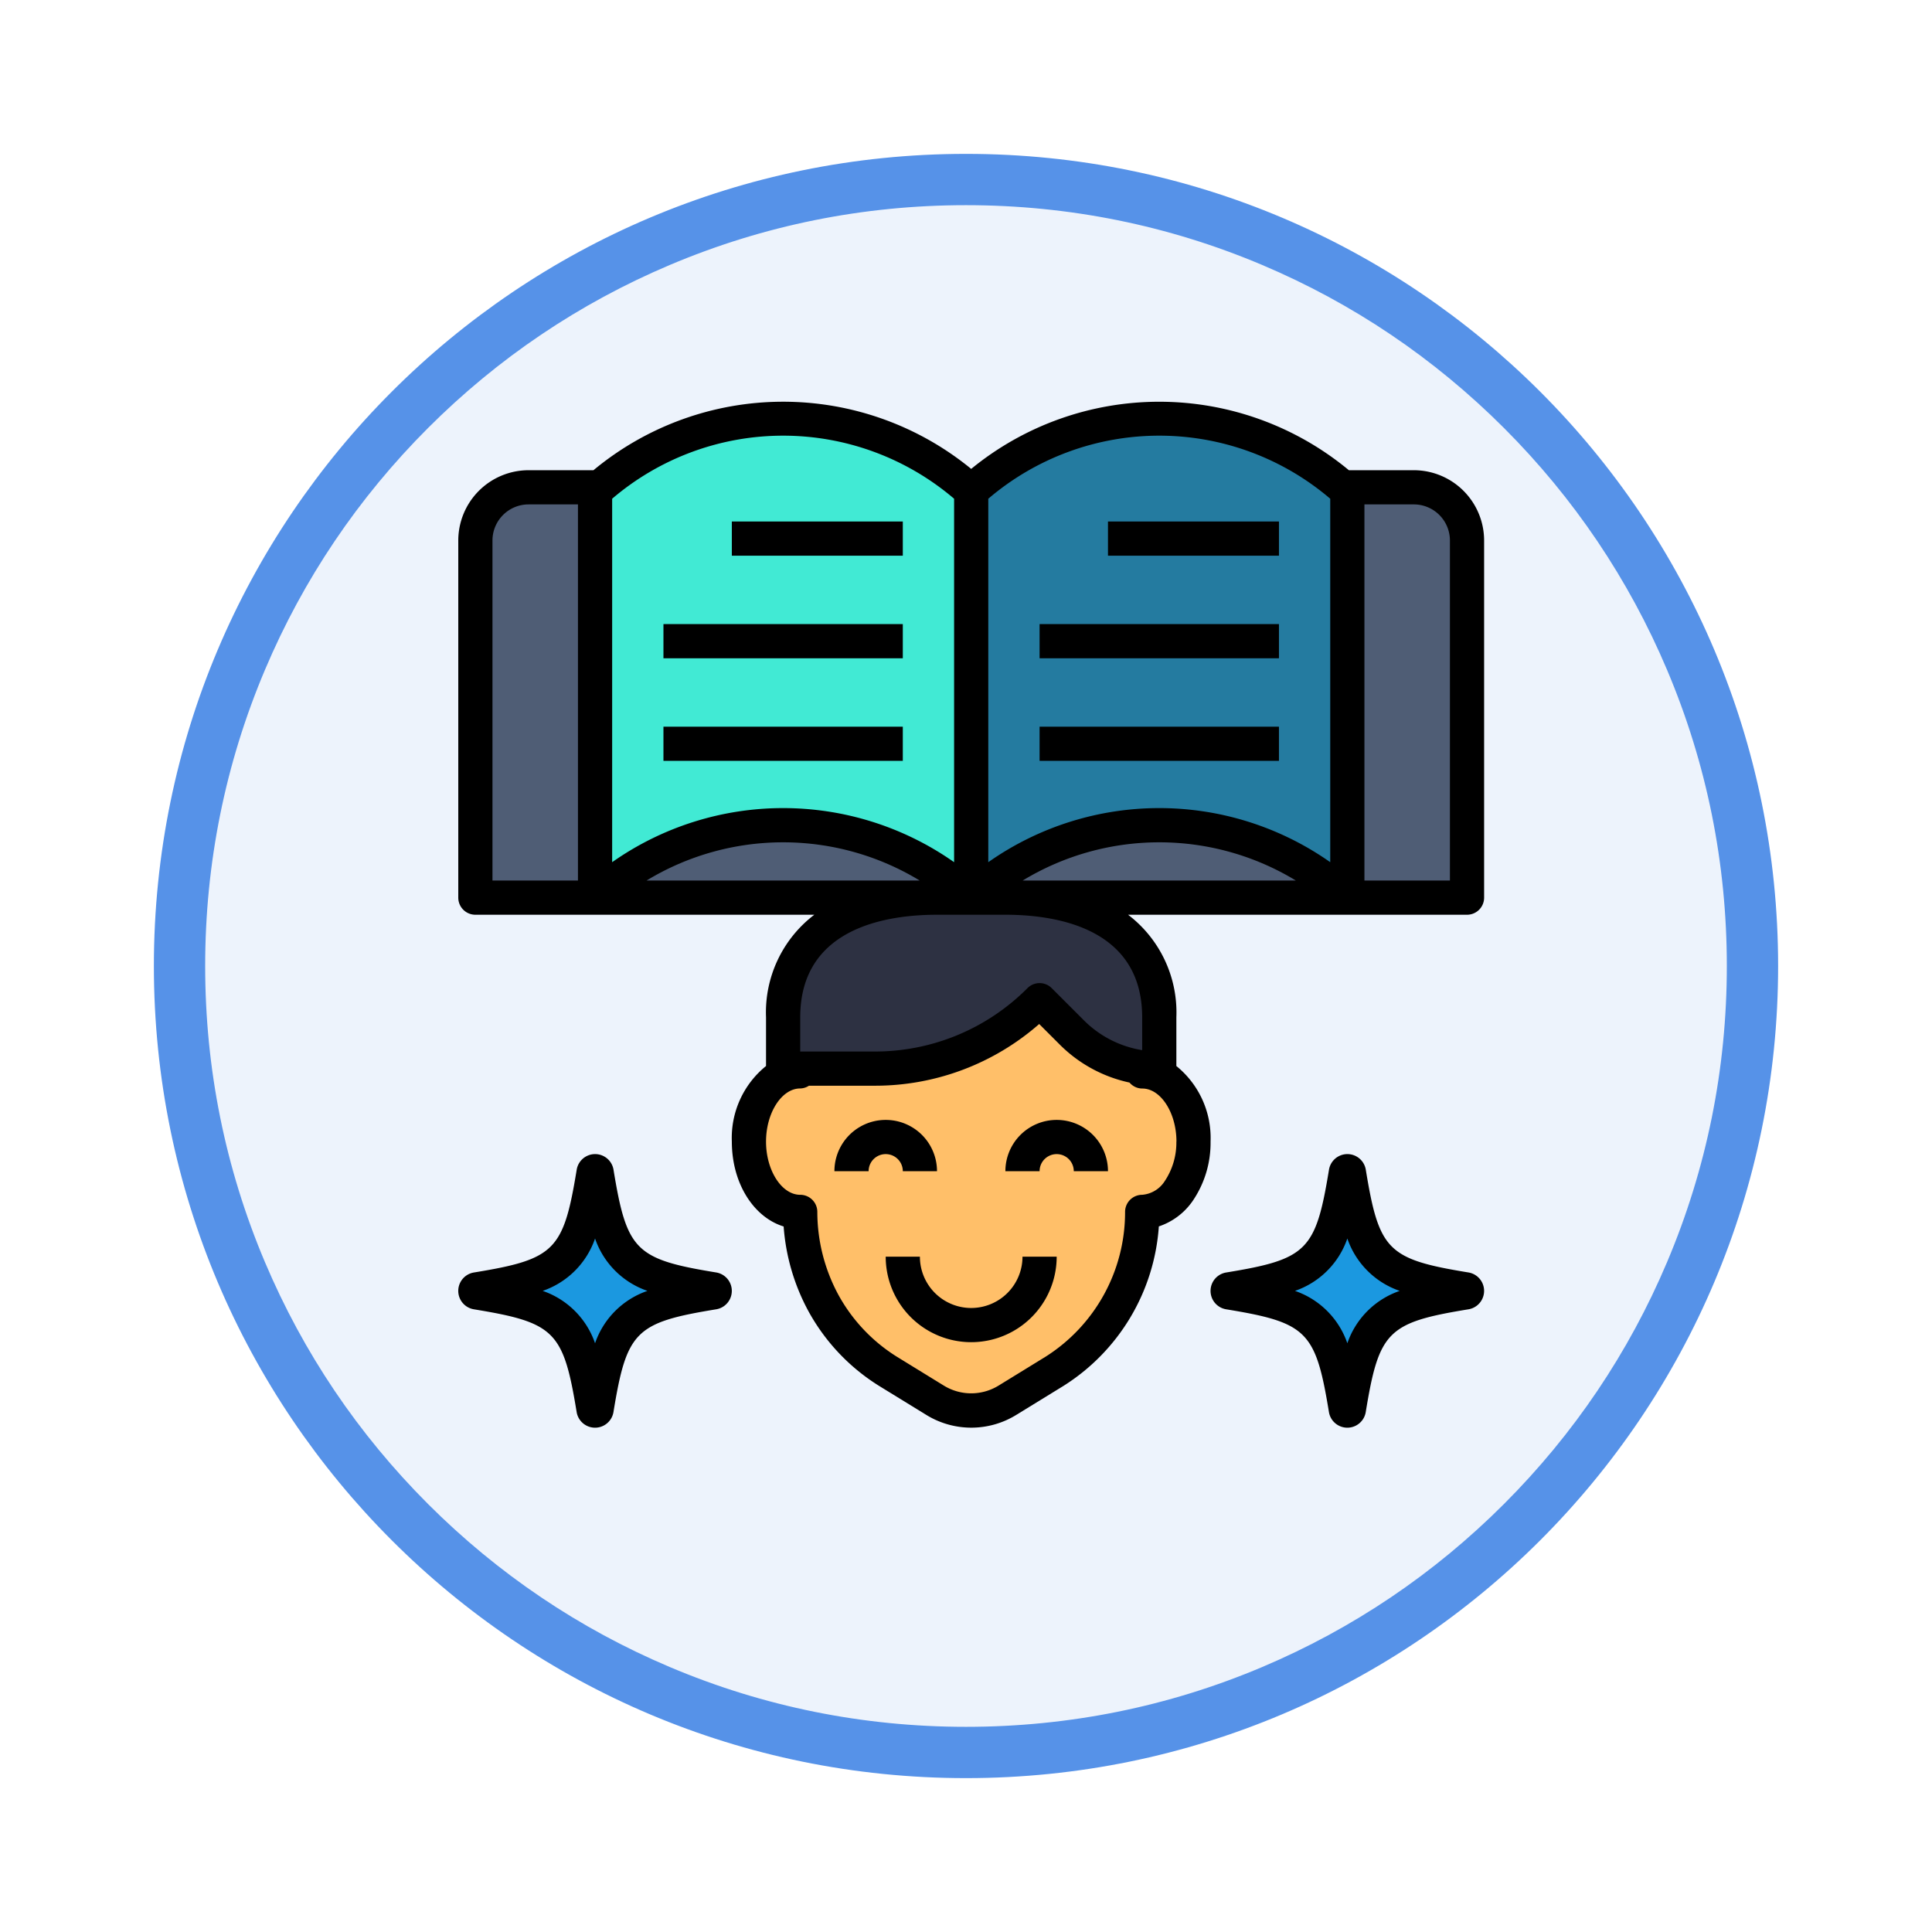 <svg xmlns="http://www.w3.org/2000/svg" xmlns:xlink="http://www.w3.org/1999/xlink" width="113" height="113" viewBox="0 0 113 113">
  <defs>
    <filter id="Trazado_982547" x="0" y="0" width="113" height="113" filterUnits="userSpaceOnUse">
      <feOffset dy="3" input="SourceAlpha"/>
      <feGaussianBlur stdDeviation="3" result="blur"/>
      <feFlood flood-opacity="0.161"/>
      <feComposite operator="in" in2="blur"/>
      <feComposite in="SourceGraphic"/>
    </filter>
  </defs>
  <g id="Grupo_1208646" data-name="Grupo 1208646" transform="translate(-743.196 -4930)">
    <g id="Grupo_1208599" data-name="Grupo 1208599" transform="translate(752.196 4936)">
      <g id="Grupo_1208311" data-name="Grupo 1208311" transform="translate(0 0)">
        <g id="Grupo_1207519" data-name="Grupo 1207519">
          <g id="Grupo_1202423" data-name="Grupo 1202423">
            <g id="Grupo_1202352" data-name="Grupo 1202352">
              <g id="Grupo_1174813" data-name="Grupo 1174813">
                <g id="Grupo_1201680" data-name="Grupo 1201680">
                  <g id="Grupo_1201330" data-name="Grupo 1201330">
                    <g id="Grupo_1172010" data-name="Grupo 1172010">
                      <g id="Grupo_1171046" data-name="Grupo 1171046">
                        <g id="Grupo_1148525" data-name="Grupo 1148525">
                          <g transform="matrix(1, 0, 0, 1, -9, -6)" filter="url(#Trazado_982547)">
                            <g id="Trazado_982547-2" data-name="Trazado 982547" transform="translate(9 6)" fill="#edf3fc">
                              <path d="M 47.5 93.5 C 41.289 93.5 35.265 92.284 29.595 89.886 C 24.118 87.569 19.198 84.252 14.973 80.027 C 10.748 75.802 7.431 70.882 5.114 65.405 C 2.716 59.735 1.5 53.711 1.5 47.5 C 1.5 41.289 2.716 35.265 5.114 29.595 C 7.431 24.118 10.748 19.198 14.973 14.973 C 19.198 10.748 24.118 7.431 29.595 5.114 C 35.265 2.716 41.289 1.5 47.5 1.5 C 53.711 1.5 59.735 2.716 65.405 5.114 C 70.882 7.431 75.802 10.748 80.027 14.973 C 84.252 19.198 87.569 24.118 89.886 29.595 C 92.284 35.265 93.5 41.289 93.5 47.5 C 93.5 53.711 92.284 59.735 89.886 65.405 C 87.569 70.882 84.252 75.802 80.027 80.027 C 75.802 84.252 70.882 87.569 65.405 89.886 C 59.735 92.284 53.711 93.5 47.5 93.5 Z" stroke="none"/>
                              <path d="M 47.5 3 C 41.491 3 35.664 4.176 30.18 6.496 C 24.881 8.737 20.122 11.946 16.034 16.034 C 11.946 20.122 8.737 24.881 6.496 30.18 C 4.176 35.664 3 41.491 3 47.5 C 3 53.509 4.176 59.336 6.496 64.82 C 8.737 70.119 11.946 74.878 16.034 78.966 C 20.122 83.054 24.881 86.263 30.18 88.504 C 35.664 90.824 41.491 92 47.5 92 C 53.509 92 59.336 90.824 64.82 88.504 C 70.119 86.263 74.878 83.054 78.966 78.966 C 83.054 74.878 86.263 70.119 88.504 64.82 C 90.824 59.336 92 53.509 92 47.5 C 92 41.491 90.824 35.664 88.504 30.18 C 86.263 24.881 83.054 20.122 78.966 16.034 C 74.878 11.946 70.119 8.737 64.82 6.496 C 59.336 4.176 53.509 3 47.5 3 M 47.5 0 C 73.734 0 95 21.266 95 47.5 C 95 73.734 73.734 95 47.5 95 C 21.266 95 0 73.734 0 47.5 C 0 21.266 21.266 0 47.5 0 Z" stroke="none" fill="#5692e8"/>
                            </g>
                          </g>
                        </g>
                      </g>
                    </g>
                  </g>
                </g>
              </g>
            </g>
          </g>
        </g>
      </g>
    </g>
    <g id="book_14170677_1_" data-name="book_14170677 (1)" transform="translate(768 4951.502)">
      <path id="Trazado_1053246" data-name="Trazado 1053246" d="M53.76,7h4.13A3.107,3.107,0,0,1,61,10.11V31H3V10.11A3.107,3.107,0,0,1,6.11,7Z" fill="#4f5d75"/>
      <path id="Trazado_1053247" data-name="Trazado 1053247" d="M32,31a16.461,16.461,0,0,0-22,0V7.215a16.461,16.461,0,0,1,22,0Z" fill="#41ead4"/>
      <path id="Trazado_1053248" data-name="Trazado 1053248" d="M54,31a16.461,16.461,0,0,0-22,0V7.215a16.461,16.461,0,0,1,22,0Z" fill="#247ba0"/>
      <path id="Trazado_1053249" data-name="Trazado 1053249" d="M36,37,22,41v.16c-1.66,0-3,1.84-3,4.11s1.34,4.11,3,4.11a11.178,11.178,0,0,0,1.369,5.358A10.785,10.785,0,0,0,27.14,58.71l2.75,1.69a4.01,4.01,0,0,0,4.22,0l2.75-1.69A10.95,10.95,0,0,0,42,49.38a2.659,2.659,0,0,0,2.12-1.2A5.02,5.02,0,0,0,45,45.27c0-2.27-1.34-4.11-3-4.11v-.24Z" fill="#ffbf69"/>
      <path id="Trazado_1053250" data-name="Trazado 1053250" d="M43,41a7.242,7.242,0,0,1-5.121-2.121L36,37a13.658,13.658,0,0,1-9.657,4H21V38c0-4.972,4.03-7,9-7h4c4.972,0,9,2.03,9,7Z" fill="#2d3142"/>
      <path id="Trazado_1053251" data-name="Trazado 1053251" d="M60.923,53.91c-5.145-.843-5.99-1.688-6.833-6.833a.091.091,0,0,0-.18,0c-.843,5.145-1.688,5.99-6.833,6.833a.091.091,0,0,0,0,.18c5.145.843,5.99,1.688,6.833,6.833a.091.091,0,0,0,.18,0c.843-5.145,1.688-5.99,6.833-6.833a.091.091,0,0,0,0-.18Z" fill="#1b98e0"/>
      <path id="Trazado_1053252" data-name="Trazado 1053252" d="M16.923,53.91c-5.145-.843-5.99-1.688-6.833-6.833a.091.091,0,0,0-.18,0c-.843,5.145-1.688,5.99-6.833,6.833a.091.091,0,0,0,0,.18c5.145.843,5.99,1.688,6.833,6.833a.091.091,0,0,0,.18,0c.843-5.145,1.688-5.99,6.833-6.833a.091.091,0,0,0,0-.18Z" fill="#1b98e0"/>
      <path id="Trazado_1053253" data-name="Trazado 1053253" d="M57.89,6h-3.8A17.363,17.363,0,0,0,32,5.923,17.363,17.363,0,0,0,9.907,6H6.11A4.115,4.115,0,0,0,2,10.11V31a1,1,0,0,0,1,1H22.824A7.177,7.177,0,0,0,20,38v2.847a5.408,5.408,0,0,0-2,4.421c0,2.437,1.271,4.424,3.03,4.965a12.228,12.228,0,0,0,1.47,4.991,11.848,11.848,0,0,0,4.121,4.338l2.75,1.69a5.012,5.012,0,0,0,5.268,0l2.752-1.691a12,12,0,0,0,5.584-9.332,3.914,3.914,0,0,0,1.962-1.464A6.017,6.017,0,0,0,46,45.27a5.408,5.408,0,0,0-2-4.421V38a7.177,7.177,0,0,0-2.824-6H61a1,1,0,0,0,1-1V10.11A4.115,4.115,0,0,0,57.89,6ZM9,30H4V10.11A2.112,2.112,0,0,1,6.11,8H9ZM11,7.668a15.4,15.4,0,0,1,20,0V28.926a17.385,17.385,0,0,0-20,0ZM13.01,30a15.391,15.391,0,0,1,15.98,0ZM44,45.27a4.052,4.052,0,0,1-.687,2.32A1.729,1.729,0,0,1,42,48.38a1,1,0,0,0-1,1,10,10,0,0,1-4.663,8.478l-2.75,1.69a3.058,3.058,0,0,1-3.174,0l-2.747-1.689a9.835,9.835,0,0,1-3.418-3.6A10.214,10.214,0,0,1,23,49.38a1,1,0,0,0-1-1c-1.084,0-2-1.424-2-3.11s.916-3.11,2-3.11a.964.964,0,0,0,.51-.16h3.833a14.556,14.556,0,0,0,9.634-3.609l1.2,1.2a8.184,8.184,0,0,0,4.082,2.224.985.985,0,0,0,.746.35c1.079-.005,2,1.419,2,3.1ZM42,38v1.919a6.2,6.2,0,0,1-3.414-1.749l-1.879-1.879a1,1,0,0,0-1.414,0A12.573,12.573,0,0,1,26.343,40H22V38c0-5.222,5.014-6,8-6h4c2.986,0,8,.78,8,6Zm-6.99-8a15.391,15.391,0,0,1,15.98,0ZM53,28.926a17.385,17.385,0,0,0-20,0V7.668a15.4,15.4,0,0,1,20,0ZM60,30H55V8h2.89A2.112,2.112,0,0,1,60,10.11Z"/>
      <path id="Trazado_1053254" data-name="Trazado 1053254" d="M18,9H28v2H18Z"/>
      <path id="Trazado_1053255" data-name="Trazado 1053255" d="M14,15H28v2H14Z"/>
      <path id="Trazado_1053256" data-name="Trazado 1053256" d="M14,21H28v2H14Z"/>
      <path id="Trazado_1053257" data-name="Trazado 1053257" d="M40,9H50v2H40Z"/>
      <path id="Trazado_1053258" data-name="Trazado 1053258" d="M36,15H50v2H36Z"/>
      <path id="Trazado_1053259" data-name="Trazado 1053259" d="M36,21H50v2H36Z"/>
      <path id="Trazado_1053260" data-name="Trazado 1053260" d="M28,47h2a3,3,0,0,0-6,0h2a1,1,0,0,1,2,0Z"/>
      <path id="Trazado_1053261" data-name="Trazado 1053261" d="M37,44a3,3,0,0,0-3,3h2a1,1,0,0,1,2,0h2A3,3,0,0,0,37,44Z"/>
      <path id="Trazado_1053262" data-name="Trazado 1053262" d="M32,55a3,3,0,0,1-3-3H27a5,5,0,1,0,10,0H35A3,3,0,0,1,32,55Z"/>
      <path id="Trazado_1053263" data-name="Trazado 1053263" d="M61.087,52.923c-4.728-.774-5.232-1.279-6.007-6.007a1.091,1.091,0,0,0-2.154,0c-.775,4.729-1.279,5.234-6.01,6.008a1.091,1.091,0,0,0,0,2.154c4.728.774,5.232,1.279,6.007,6.007a1.091,1.091,0,0,0,2.154,0c.775-4.729,1.279-5.234,6.01-6.008a1.092,1.092,0,0,0,0-2.154ZM54,57.064A4.93,4.93,0,0,0,50.937,54,4.93,4.93,0,0,0,54,50.936,4.929,4.929,0,0,0,57.064,54,4.927,4.927,0,0,0,54,57.064Z"/>
      <path id="Trazado_1053264" data-name="Trazado 1053264" d="M17.087,52.923c-4.728-.774-5.232-1.279-6.007-6.007a1.091,1.091,0,0,0-2.154,0c-.775,4.729-1.279,5.234-6.01,6.008a1.091,1.091,0,0,0,0,2.154c4.728.774,5.232,1.279,6.007,6.007a1.091,1.091,0,0,0,2.154,0c.775-4.729,1.279-5.234,6.01-6.008a1.092,1.092,0,0,0,0-2.154ZM10,57.064A4.93,4.93,0,0,0,6.937,54,4.93,4.93,0,0,0,10,50.936,4.929,4.929,0,0,0,13.064,54,4.927,4.927,0,0,0,10,57.064Z"/>
    </g>
  </g>
</svg>
